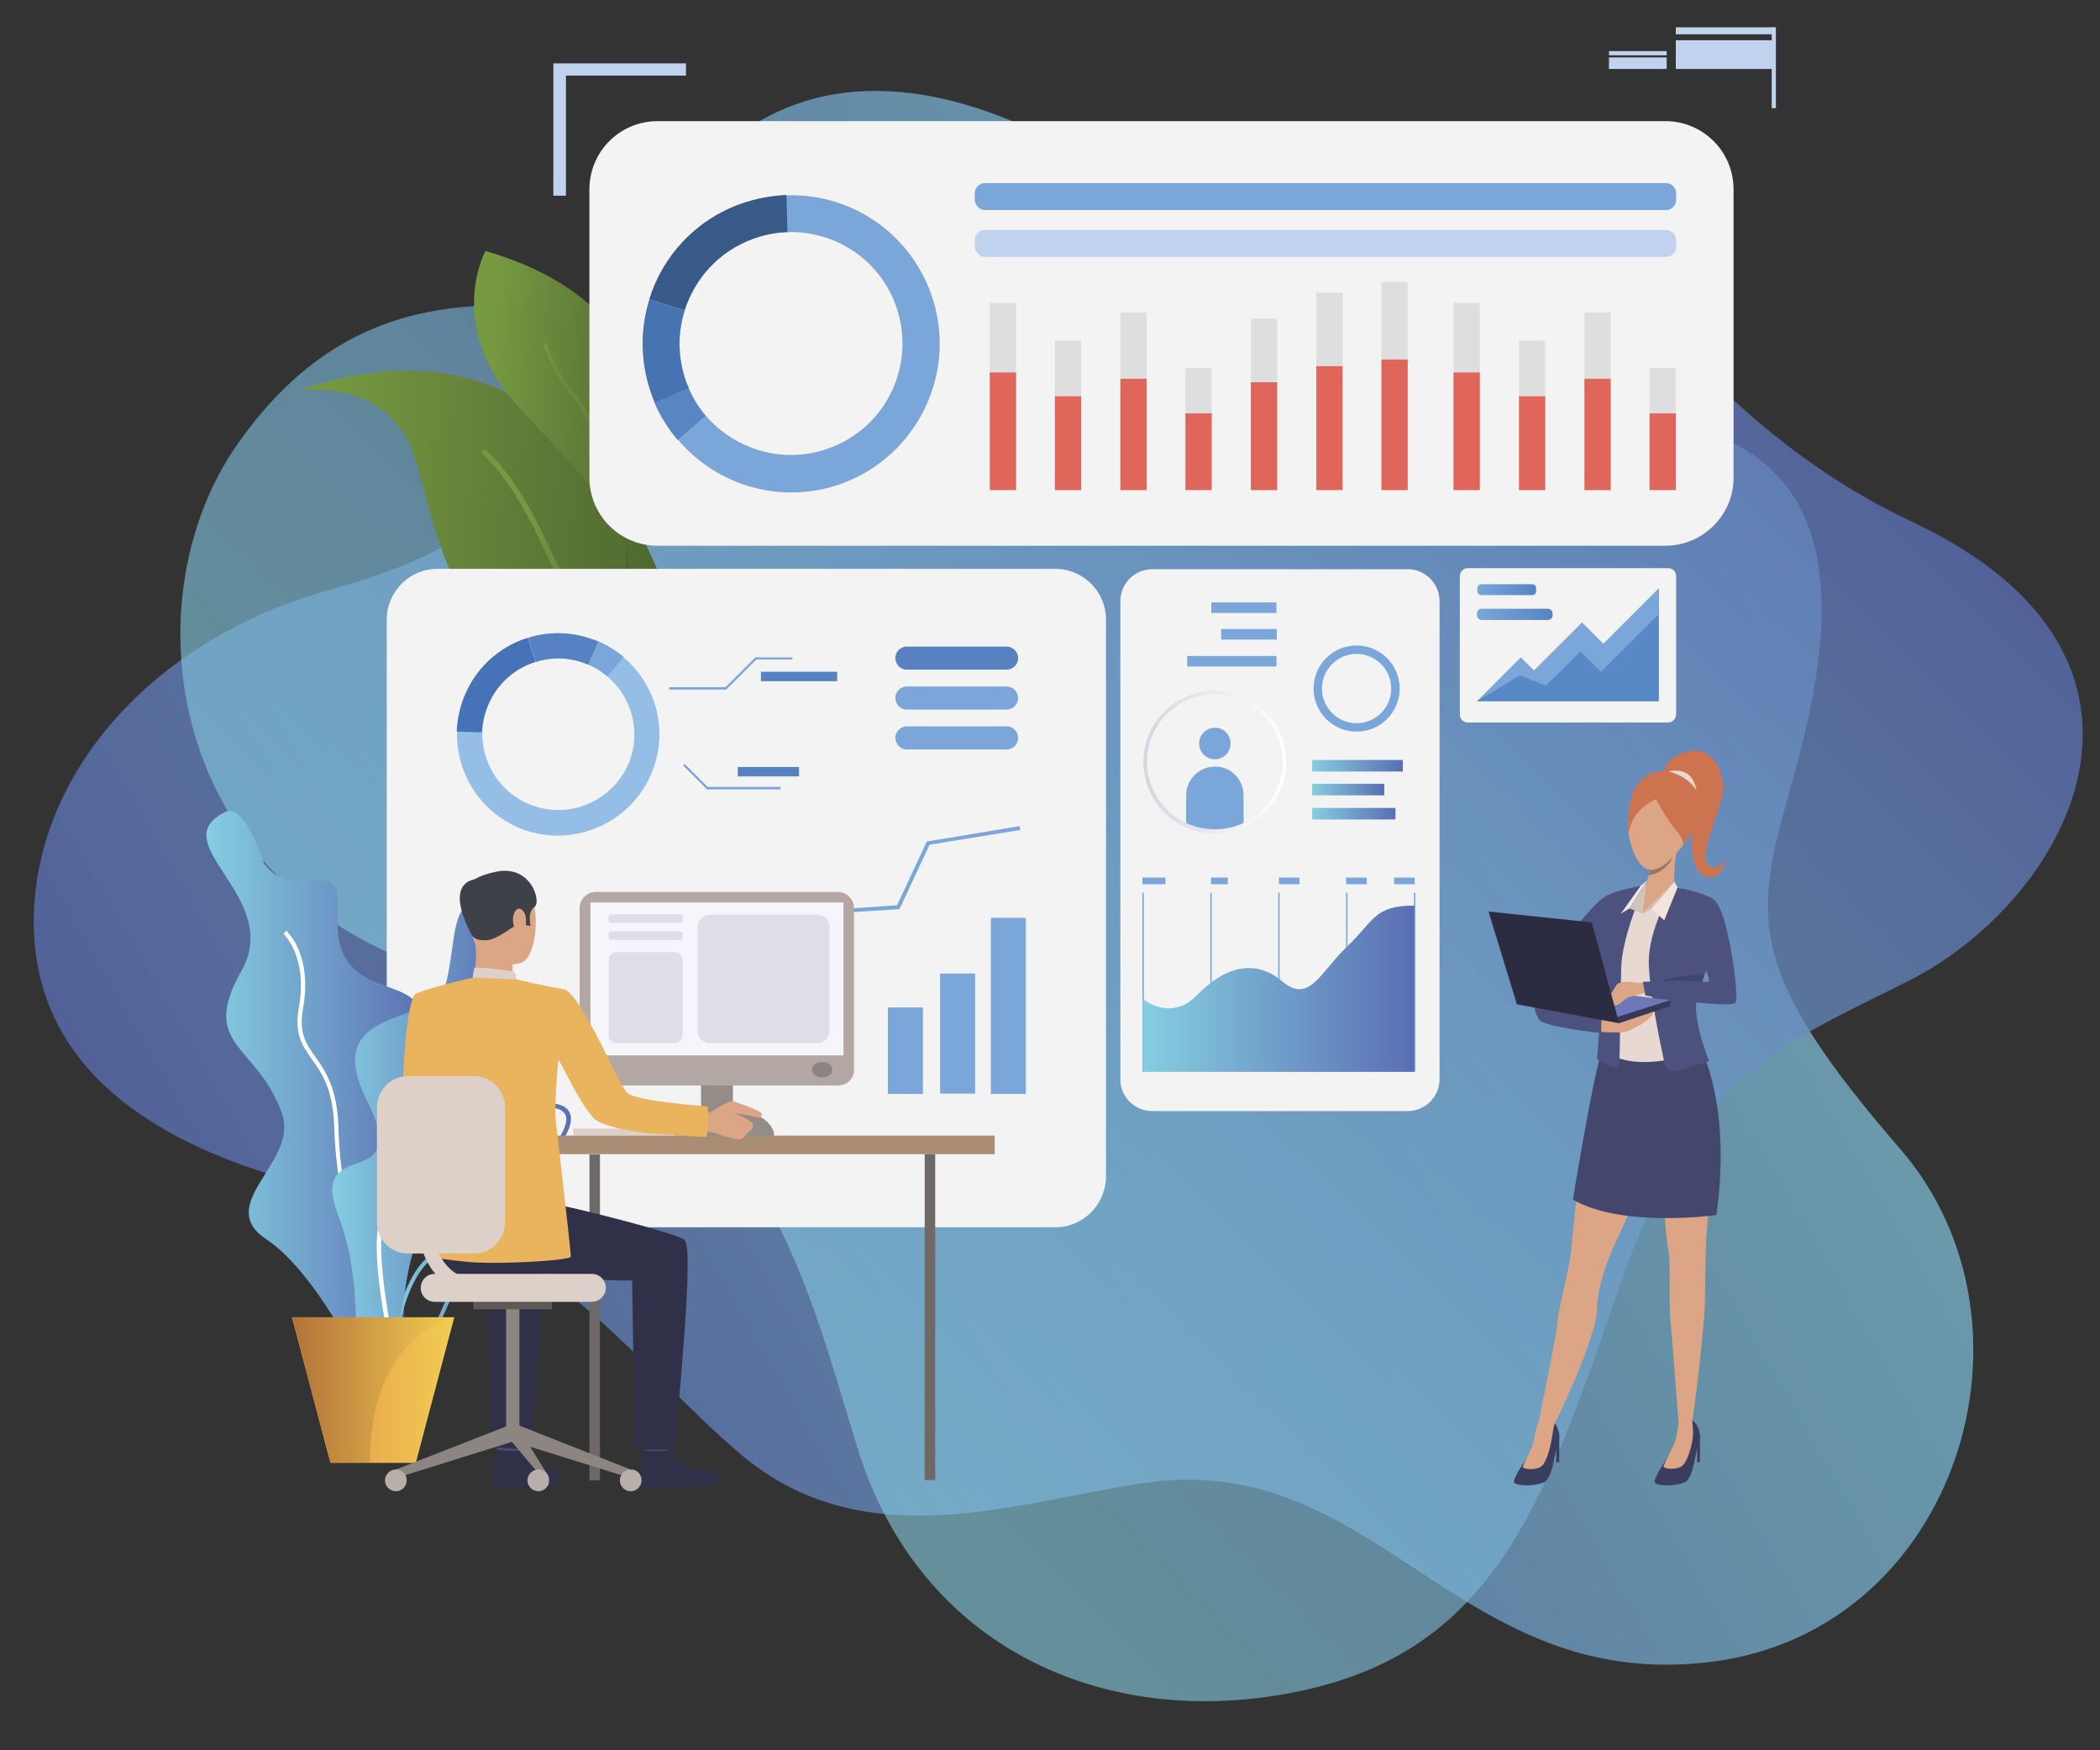<?xml version="1.0" encoding="UTF-8"?> <!-- Generator: Adobe Illustrator 22.1.0, SVG Export Plug-In . SVG Version: 6.00 Build 0) --> <svg xmlns="http://www.w3.org/2000/svg" xmlns:xlink="http://www.w3.org/1999/xlink" version="1.1" id="Layer_1" x="0px" y="0px" width="600px" height="500px" viewBox="0 0 600 500" xml:space="preserve"><rect x="0" y="0" width="600" height="500" fill="#333333" stroke="none"/> <g> <linearGradient id="SVGID_1_" gradientUnits="userSpaceOnUse" x1="-988.523" y1="1211.1" x2="-1425.816" y2="1463.571" gradientTransform="matrix(-1 0 0 -1 -902.706 1623.928)"> <stop offset="0" style="stop-color:#5A6EB3;stop-opacity:0.8"></stop> <stop offset="1" style="stop-color:#85CEE0;stop-opacity:0.7"></stop> </linearGradient> <path fill="url(#SVGID_1_)" d="M105.5,342.4c51.5,9.7,76,47.6,106.2,73.1c35.5,30,78.7,13.4,115.6,8.1 c66.3-9.5,88.9,60.4,161.9,51.1c69.9-8.9,97.1-96.4,53.7-146.5c-43.4-50.1-42-65.2-32-100.7c10-35.5,27.6-101.8-42.4-107.8 c-60.1-5.1-94.9-20.2-121.3-46.3c-26.5-26.1-123.9-98-169.4,11.2c-21.7,52.2-34.8,70.5-83.6,83.9C45.4,182,11.3,218.8,9.7,260.5 C8.3,300,36.7,329.5,105.5,342.4z"></path> <linearGradient id="SVGID_2_" gradientUnits="userSpaceOnUse" x1="-1076.719" y1="1263.375" x2="-1373.742" y2="1560.398" gradientTransform="matrix(-1 0 0 -1 -902.706 1623.928)"> <stop offset="0" style="stop-color:#85CEE0;stop-opacity:0.6"></stop> <stop offset="1" style="stop-color:#5A6EB3;stop-opacity:0.8"></stop> </linearGradient> <path fill="url(#SVGID_2_)" d="M325.7,68.2c-41.5,30.3-87.8,34.3-136.5,24.6c-48.8-9.7-89.6-11.4-121.5,34.3 c-31.9,45.7-20,131.8,66.5,153c82.5,20.2,96.2,86.5,110.8,133.6c17.7,57.2,70.9,80.9,125.9,69.5c55-11.4,70-51.9,91.3-114.3 c21.3-62.4,46.4-70.1,83.3-88.8c45.3-22.9,83.7-92,0.9-131C438.3,98.1,446.5-19.9,325.7,68.2z"></path> <g> <g> <linearGradient id="SVGID_3_" gradientUnits="userSpaceOnUse" x1="-12474.66" y1="-199.941" x2="-12361.31" y2="-199.941" gradientTransform="matrix(-0.999 -5.380000e-02 -5.380000e-02 0.999 -12271.79 -316.022)"> <stop offset="5.181350e-03" style="stop-color:#4B6230"></stop> <stop offset="1" style="stop-color:#779A41"></stop> </linearGradient> <path fill="url(#SVGID_3_)" d="M185.9,158.4c7.3,16,11.5,31.2,6.1,38c-0.3,0.4-0.7,0.8-1,1.1c-4.2,3.7-12.4,3.8-26.2-1.7 c-36.8-14.5-38.6-39.7-46-64.2c-7.3-24.2-33-20.1-33.6-20C144.8,90.8,173.4,131.2,185.9,158.4z"></path> <g> <linearGradient id="SVGID_4_" gradientUnits="userSpaceOnUse" x1="-3984.207" y1="3186.506" x2="-3984.207" y2="3106.802" gradientTransform="matrix(0.75 -0.662 0.662 0.75 1076.288 -4819.733)"> <stop offset="5.181350e-03" style="stop-color:#4B6230"></stop> <stop offset="1" style="stop-color:#779A41"></stop> </linearGradient> <path fill="url(#SVGID_4_)" d="M191.9,196.4c-0.3,0.4-0.7,0.8-1,1.1c-6.9-4.2-20.2-13-26.4-22.9c-2.9-4.7-5.4-9.9-8-15.5 c-5-10.5-10.1-21.4-19-29.8l1-1.1c9.2,8.6,14.4,19.6,19.4,30.2c2.6,5.5,5.1,10.8,8,15.4C171.8,183.5,185.2,192.3,191.9,196.4z"></path> </g> </g> <g> <linearGradient id="SVGID_5_" gradientUnits="userSpaceOnUse" x1="-12463.812" y1="-234.154" x2="-12410.157" y2="-234.154" gradientTransform="matrix(-0.999 -5.380000e-02 -5.380000e-02 0.999 -12271.79 -316.022)"> <stop offset="5.181350e-03" style="stop-color:#4B6230"></stop> <stop offset="1" style="stop-color:#779A41"></stop> </linearGradient> <path fill="url(#SVGID_5_)" d="M179.5,165c-0.4,1.1-0.7,1.7-0.7,1.7c-0.1-0.6-0.2-1.2-0.3-1.7c-4.9-25.2-11.5-27.8-31.2-49.8 c-20.1-22.5-8.6-43.5-8.6-43.5C206.1,91.1,184,153.7,179.5,165z"></path> <g> <linearGradient id="SVGID_6_" gradientUnits="userSpaceOnUse" x1="-2351.491" y1="2682.585" x2="-2351.491" y2="2604.323" gradientTransform="matrix(0.871 -0.492 0.492 0.871 913.192 -3329.3)"> <stop offset="5.181350e-03" style="stop-color:#4B6230"></stop> <stop offset="1" style="stop-color:#779A41"></stop> </linearGradient> <path fill="url(#SVGID_6_)" d="M179.5,165c-0.4,1.1-0.7,1.7-0.7,1.7c-0.1-0.6-0.2-1.2-0.3-1.7c2.2-21.8-10.9-47.3-15.1-51.9 c-4.3-4.7-6.9-11.3-7.9-13.7c-0.2-0.4-0.3-0.8-0.4-0.9l1-0.5c0.1,0.1,0.2,0.4,0.4,1c1,2.4,3.6,8.8,7.7,13.4 C169.4,118.2,181.5,143.8,179.5,165z"></path> </g> </g> <path fill="#F4F3F4" d="M475.8,155.9H187.9c-10.8,0-19.5-8.7-19.5-19.5V54.1c0-10.8,8.7-19.5,19.5-19.5h287.9 c10.8,0,19.5,8.7,19.5,19.5v82.4C495.3,147.2,486.5,155.9,475.8,155.9z"></path> <rect x="185.5" y="297.8" fill="#FFFFFF" width="122.5" height="4.1"></rect> <linearGradient id="SVGID_7_" gradientUnits="userSpaceOnUse" x1="321.265" y1="280.71" x2="146.304" y2="280.71"> <stop offset="0" style="stop-color:#EEBF65"></stop> <stop offset="1" style="stop-color:#DC3D57"></stop> </linearGradient> <rect x="185.5" y="278.7" fill="url(#SVGID_7_)" width="91" height="4.1"></rect> <linearGradient id="SVGID_8_" gradientUnits="userSpaceOnUse" x1="321.265" y1="290.275" x2="146.304" y2="290.275"> <stop offset="0" style="stop-color:#EEBF65"></stop> <stop offset="1" style="stop-color:#DC3D57"></stop> </linearGradient> <rect x="185.5" y="288.2" fill="url(#SVGID_8_)" width="98.3" height="4.1"></rect> <linearGradient id="SVGID_9_" gradientUnits="userSpaceOnUse" x1="321.263" y1="299.841" x2="146.304" y2="299.841"> <stop offset="0" style="stop-color:#EEBF65"></stop> <stop offset="1" style="stop-color:#DC3D57"></stop> </linearGradient> <rect x="185.5" y="297.8" fill="url(#SVGID_9_)" width="63.8" height="4.1"></rect> <g> <path fill="#F4F3F4" d="M301.5,350.6H125c-8,0-14.5-6.5-14.5-14.5V177c0-8,6.5-14.5,14.5-14.5h176.5c8,0,14.5,6.5,14.5,14.5 v159.2C315.9,344.1,309.5,350.6,301.5,350.6z"></path> <g> <g> <path fill="#95BEE6" d="M186.7,219.5c4.2-11.6,0.4-24.2-8.5-31.7c-2.1-1.8-4.5-3.3-7.2-4.5c-0.6-0.3-1.2-0.5-1.8-0.7 c-6.2-2.2-12.6-2.2-18.3-0.4c-8.4,2.6-15.4,9-18.6,17.9c-1,2.9-1.6,5.9-1.7,8.9c-0.4,12.2,7.1,23.7,19.2,28.1 C164.8,242.3,181.3,234.5,186.7,219.5z M152.2,230.1c-9.1-3.2-14.6-11.9-14.4-21c0.1-2.2,0.5-4.5,1.3-6.6 c2.4-6.7,7.7-11.4,13.9-13.4c4.3-1.4,9.1-1.4,13.8,0.3c0.5,0.2,0.9,0.3,1.4,0.5c2,0.9,3.8,2,5.4,3.4c6.7,5.7,9.5,15.1,6.4,23.8 C175.8,228.3,163.4,234.2,152.2,230.1z"></path> </g> <g> <path fill="#4672B7" d="M153,189.1l-2.2-6.9c-8.4,2.6-15.4,9-18.6,17.9c-1,2.9-1.6,5.9-1.7,8.9l7.2,0.2 c0.1-2.2,0.5-4.5,1.3-6.6C141.4,195.8,146.7,191,153,189.1z"></path> </g> <g> <path fill="#5781C1" d="M168.1,189.9l2.9-6.6c-0.6-0.3-1.2-0.5-1.8-0.7c-6.2-2.2-12.6-2.2-18.3-0.4l2.2,6.9 c4.3-1.4,9.1-1.4,13.8,0.3C167.2,189.5,167.7,189.7,168.1,189.9z"></path> </g> <g> <path fill="#7BA6D9" d="M178.2,187.7c-2.1-1.8-4.5-3.3-7.2-4.5l-2.9,6.6c2,0.9,3.8,2,5.4,3.4L178.2,187.7z"></path> </g> </g> <g> <rect x="268.6" y="278.1" fill="#7BA6D9" width="10" height="34.3"></rect> </g> <g> <rect x="253.7" y="287.8" fill="#7BA6D9" width="10" height="24.7"></rect> </g> <g> <rect x="283.1" y="262.2" fill="#7BA6D9" width="10" height="50.3"></rect> </g> <g> <polygon fill="#7BA6D9" points="291.5,237.1 291.3,236 264.8,240.4 256.3,258.6 227.7,260.6 218.5,274.2 196.7,273.7 196.6,274.8 219.1,275.3 228.3,261.6 257,259.7 265.6,241.3 "></polygon> </g> <path fill="#5781C1" d="M259.1,191.3h28.5c1.8,0,3.3-1.5,3.3-3.3l0,0c0-1.8-1.5-3.3-3.3-3.3h-28.5c-1.8,0-3.3,1.5-3.3,3.3l0,0 C255.9,189.9,257.3,191.3,259.1,191.3z"></path> <path fill="#7BA6D9" d="M259.1,202.7h28.5c1.8,0,3.3-1.5,3.3-3.3l0,0c0-1.8-1.5-3.3-3.3-3.3h-28.5c-1.8,0-3.3,1.5-3.3,3.3l0,0 C255.9,201.3,257.3,202.7,259.1,202.7z"></path> <path fill="#7BA6D9" d="M259.1,214.1h28.5c1.8,0,3.3-1.5,3.3-3.3l0,0c0-1.8-1.5-3.3-3.3-3.3h-28.5c-1.8,0-3.3,1.5-3.3,3.3l0,0 C255.9,212.6,257.3,214.1,259.1,214.1z"></path> <g> <polygon fill="#7BA6D9" points="207.5,197 191.2,197 191.2,196.3 207.3,196.3 215.8,187.8 226.4,187.8 226.4,188.4 216.1,188.4 "></polygon> </g> <g> <polygon fill="#7BA6D9" points="223,225.5 202,225.5 195.2,218.7 195.6,218.2 202.2,224.8 223,224.8 "></polygon> </g> <rect x="217.4" y="191.9" fill="#5781C1" width="21.8" height="2.7"></rect> <rect x="210.8" y="219.1" fill="#5781C1" width="17.5" height="2.7"></rect> </g> <g> <linearGradient id="SVGID_10_" gradientUnits="userSpaceOnUse" x1="58.996" y1="315.909" x2="122.56" y2="315.909"> <stop offset="0" style="stop-color:#85CEE0"></stop> <stop offset="1" style="stop-color:#5A6EB3"></stop> </linearGradient> <path fill="url(#SVGID_10_)" d="M64.5,231.9c5.5-2.6,10.9,14.8,10.9,14.8c9.3,12.3,22.3-4.1,21.1,14.3 c-2.2,32.2,37.1,10.1,18.9,43.7c-18.1,33.6,16,19,4.7,46.1c-11.3,27.1,3.3,59.4-13.6,46.2c0,0-14.9-32.7-30.3-42.9 c-15.4-10.1,9.2-22.1,4.4-35.9c-7-20-23.8-19.2-11.7-40.7C81.2,256.2,45.9,240.8,64.5,231.9z"></path> <g> <path fill="#FFFFFF" d="M112,384.8c-7.3-5.2-15.9-41.2-16.5-62.6c-0.3-11-3.5-15.6-6.4-19.6c-2.7-3.9-5.1-7.2-3.7-14.8 c2.6-14.6-4.3-20.9-4.4-21l0.8-0.9c0.3,0.3,7.5,6.8,4.8,22.1c-1.3,7.2,0.8,10.1,3.5,13.9c2.8,4,6.3,8.9,6.6,20.3 c0.6,23,9.3,57,15.9,61.7L112,384.8z"></path> </g> <g> <linearGradient id="SVGID_11_" gradientUnits="userSpaceOnUse" x1="105.624" y1="351.378" x2="163.106" y2="351.378"> <stop offset="0" style="stop-color:#85CEE0"></stop> <stop offset="1" style="stop-color:#5A6EB3"></stop> </linearGradient> <path fill="url(#SVGID_11_)" d="M114.7,387.4c-0.9,0-2-0.1-3.1-0.3c-2.8-0.6-4.7-2.1-5.5-4.4c-2-5.7,2.6-14.9,6.3-19.3 c0.1-0.1,6.3-7.7,5.6-18.3c-0.1-1.8-0.3-3.4-0.5-4.9c-0.5-4.2-0.8-7.2,1-9.2c1.6-1.8,4.6-2.5,10.2-2.6c9.8,0,13.6-4.1,16.8-7.3 c1.3-1.4,2.6-2.7,4.1-3.5l0,0c4.9-2.7,10-3.1,12.3-0.9c1.1,1,2,3,0.2,6.7c-1.6,3.4-3.7,5.5-5.4,7.2c-2.3,2.3-3.7,3.8-3,6.9 c0.2,0.7,0.4,1.4,0.6,2.2c1.5,5.2,3.2,11-5.6,15c-1.9,0.8-3.6,1.5-5.1,2.1c-6.2,2.4-9.9,3.9-14.1,12.7c-0.8,1.7-1.5,3.3-2.2,4.9 C124.1,381.8,121.6,387.4,114.7,387.4z M150.2,318.7c-1.3,0.7-2.5,1.9-3.8,3.3c-3.3,3.4-7.3,7.7-17.6,7.7c-5.1,0-8,0.7-9.3,2.2 c-1.4,1.6-1.1,4.4-0.7,8.3c0.2,1.5,0.3,3.1,0.5,4.9c0.7,11.1-5.6,18.8-5.9,19.1c-3.7,4.4-7.9,13.1-6.1,18.1 c0.7,1.9,2.2,3.2,4.6,3.7c8.3,1.7,10.6-3.5,14.4-12.1c0.7-1.6,1.4-3.2,2.2-4.9c4.4-9.3,8.5-10.9,14.7-13.3 c1.5-0.6,3.2-1.2,5-2.1c7.9-3.5,6.4-8.4,4.9-13.5c-0.2-0.7-0.4-1.5-0.6-2.2c-0.9-3.7,0.9-5.6,3.3-8c1.7-1.7,3.6-3.7,5.1-6.9 c0.8-1.7,1.5-3.9,0.1-5.3C159.2,315.8,154.6,316.3,150.2,318.7L150.2,318.7z"></path> </g> <g> <linearGradient id="SVGID_12_" gradientUnits="userSpaceOnUse" x1="110.538" y1="359.737" x2="153.683" y2="359.737"> <stop offset="0" style="stop-color:#85CEE0"></stop> <stop offset="1" style="stop-color:#5A6EB3"></stop> </linearGradient> <path fill="url(#SVGID_12_)" d="M111.8,394.5l-1.2-0.1c0.1-1.1,1.6-28,12.4-35.9c11.8-8.6,15.6-17.9,17.3-24.1 c2.1-7.3,12.8-9.3,13.2-9.4l0.2,1.2c-0.1,0-10.4,1.9-12.3,8.5c-1.8,6.4-5.7,15.9-17.8,24.8C113.3,367,111.8,394.2,111.8,394.5z"></path> </g> <linearGradient id="SVGID_13_" gradientUnits="userSpaceOnUse" x1="94.959" y1="325.018" x2="145.203" y2="325.018"> <stop offset="0" style="stop-color:#85CEE0"></stop> <stop offset="1" style="stop-color:#5A6EB3"></stop> </linearGradient> <path fill="url(#SVGID_13_)" d="M136.4,259c-7.7-2.6-6.1,12.2-9.3,23.1c-3.2,10.9-36,4.8-22.3,32.2c13.8,27.4-17.4,9.2-8.1,33.1 c9.3,23.9,0.8,49.5,10.9,43c10.1-6.5,5.7-36.6,16.2-40.2c10.5-3.6,12.2-7.7,1.8-17.5c-10.4-9.7,27.3-19.4,18-39 C134.4,274,145.3,262.1,136.4,259z"></path> <g> <path fill="#FFFFFF" d="M112.4,389.1c-1-4.1-9.2-40.1-1.5-44.4c6.8-3.8,6.6-18.8,5.6-32.8c-0.9-12.5,15.1-18.3,15.8-18.5 l0.4,1.1c-0.2,0.1-15.8,5.8-15,17.3c1.1,14.5,1.2,29.8-6.2,34c-5.8,3.3-0.5,32.2,2.1,43.1L112.4,389.1z"></path> </g> <linearGradient id="SVGID_14_" gradientUnits="userSpaceOnUse" x1="83.429" y1="397.089" x2="129.793" y2="397.089"> <stop offset="0" style="stop-color:#E59148"></stop> <stop offset="1" style="stop-color:#F1CC53"></stop> </linearGradient> <polygon fill="url(#SVGID_14_)" points="129.8,376.3 118.8,417.9 94.4,417.9 83.4,376.3 "></polygon> <linearGradient id="SVGID_15_" gradientUnits="userSpaceOnUse" x1="83.429" y1="397.089" x2="129.793" y2="397.089"> <stop offset="0" style="stop-color:#B37239"></stop> <stop offset="1" style="stop-color:#F1CC53"></stop> </linearGradient> <path fill="url(#SVGID_15_)" d="M129.8,376.3c0,0-24.1,4.5-24.1,41.5H94.4l-10.9-41.5H129.8z"></path> </g> <g> <polygon fill="#C0D2EE" points="196,18.1 196,21.6 161.7,21.6 161.7,55.9 158.1,55.9 158.1,18.1 "></polygon> </g> <rect x="478.8" y="7.8" fill="#C0D2EE" width="28" height="2"></rect> <rect x="478.8" y="11.5" fill="#C0D2EE" width="28" height="8.2"></rect> <rect x="459.7" y="14.6" fill="#C0D2EE" width="16.5" height="1.2"></rect> <rect x="459.7" y="16.4" fill="#C0D2EE" width="16.5" height="3.3"></rect> <rect x="506.2" y="7.8" fill="#C0D2EE" width="1.2" height="23.1"></rect> <g> <g> <rect x="163.8" y="322.4" fill="#DCD0C9" width="34.5" height="2"></rect> </g> <g> <rect x="168.4" y="329.7" transform="matrix(-1 -1.224647e-16 1.224647e-16 -1 339.812 752.593)" fill="#6E6966" width="3" height="93.1"></rect> </g> <g> <rect x="192.9" y="321.8" fill="#C6BBB5" width="24" height="2.9"></rect> </g> <g> <rect x="200.3" y="296.8" fill="#948C87" width="9.1" height="27.6"></rect> </g> <g> <rect x="151.4" y="324.4" fill="#A98E75" width="132.8" height="5.3"></rect> </g> <g> <path fill="#EAB35D" d="M125.9,292.4c0,0-1.5,20.4,2.5,22.8c2.5,1.5,12.4,6.7,12.1,7.6c-0.3,1-5.6,8.6-5.6,8.6 s-19.1-12.6-19.7-16.5c-0.6-3.9,0.9-29.8,3.6-31c2-0.9,3-0.2,5.5,1.7C127.8,288.1,125.9,292.4,125.9,292.4z"></path> </g> <g> <g> <g> <path fill="#464A72" d="M149.4,410.1c0,0-0.6,4.1-0.7,4.7c-0.1,0.6-6.6-0.4-6.6-0.4l-0.5-4.9 C141.6,409.6,148.6,409.6,149.4,410.1z"></path> </g> </g> </g> <g> <g> <g> <path fill="#303149" d="M148.8,414.4c0,0,2.1,2.5,4.1,3.6c2,1.1,5.1,1.5,6.3,2.6c0.9,0.8,3.1,4.3-5.2,4.2 c-8.3-0.1-12.3,0.5-13.2-0.8c-0.9-1.3,1.3-9.9,1.3-9.9S144,414.8,148.8,414.4z"></path> </g> </g> </g> <g> <g> <g> <path fill="#464A72" d="M191.3,410.2c0,0-0.6,4.1-0.7,4.7c-0.1,0.6-6.6-0.4-6.6-0.4l-0.5-4.9 C183.5,409.6,190.4,409.6,191.3,410.2z"></path> </g> </g> </g> <g> <g> <g> <path fill="#303149" d="M190.7,414.4c0,0,2.1,2.5,4.1,3.6c2,1.1,9.4,2,10.6,3.1c0.9,0.8,2.3,4.1-9.4,3.8 c-8.3-0.2-12.3,0.5-13.2-0.8c-0.9-1.3,1.3-9.9,1.3-9.9S185.8,414.9,190.7,414.4z"></path> </g> </g> </g> <g> <g> <g> <path fill="#303149" d="M128.3,338.9c0,0,23.8,4,29.1,4.9c5.4,0.8,34.5,8.1,38.1,10.3c2.9,1.8-1.5,43.9-2.6,60h-11.5 l-0.8-48.3c-13.7,0.3-23.6-3.2-33.6-1.7c-10,1.5-18.4,3.7-24.7-4.9C122.4,359.3,122.2,340.8,128.3,338.9z"></path> </g> </g> </g> <g> <g> <g> <path fill="#303149" d="M151.7,414.1l-11.2-0.7l-1.1-47.6c-5.9,0.1-7.9-0.2-12.7-0.8l-9-21c7.9,1.6,33.2,8,36.6,10 C157.2,355.8,152.8,398,151.7,414.1z"></path> </g> </g> </g> <g> <g> <g> <path fill="#DCA686" d="M139.3,249.9c0,0,8.7-2.4,12,4.4c3.3,6.8,1.8,19.6-2.6,20.8c-4.4,1.2-10.7-0.2-12.5-4.4 c-1.8-4.2-3.3-10.2-2.8-14.1C133.8,252.7,137,250.8,139.3,249.9z"></path> </g> </g> </g> <g> <g> <g> <path fill="#DCA686" d="M146.4,273.7c0,0-0.1,5.1,0.5,6.2c0.6,1.1-12.1,0.8-12.1,0.8s2-6.2,0.9-11.4 C134.5,264.1,146.4,273.7,146.4,273.7z"></path> </g> </g> </g> <g> <g> <g> <path fill="#3F4149" d="M135,267.4c0,0,0.7,1.4,4,1.2c3.3-0.2,7.6-4.2,9-4.5c1.4-0.4,1.5-1.1,1.5-1.1l0.7,1.3l1.4,0.2 c0,0-1-4,1.1-5.4c2.1-1.4-1-12.7-11.7-9.9c0,0-8.2,1.5-8.3,6.1C132.7,259.7,133.4,264.9,135,267.4z"></path> </g> </g> </g> <g> <g> <g> <path fill="#DCD0C9" d="M147.6,279.8c0,0,0-2.1-1-2.3c-0.9-0.2-10-1.4-11.1-1l-0.5,2.8C135,279.3,137.2,280.7,147.6,279.8z"></path> </g> </g> </g> <g> <g> <g> <path fill="#DCA686" d="M150.2,261.9c-0.2-1.7-2.2-3.7-3.3-1c-1.1,2.7,0.8,6.6,2,6.4C150.1,267,150.5,264.2,150.2,261.9z"></path> </g> </g> </g> <g> <g> <g> <path fill="#373958" d="M185.4,304.5C185.4,304.5,185.4,304.5,185.4,304.5C185.4,304.5,185.5,304.6,185.4,304.5z"></path> </g> </g> </g> <g> <g> <g> <path fill="#3F4149" d="M136.7,251.1c0,0-10.6-0.5-1.9,16.1L136.7,251.1z"></path> </g> </g> </g> <g> <g> <polygon fill="#8C8581" points="113.1,419.8 113.9,422 147.2,411.6 145.6,407.1 "></polygon> </g> </g> <g> <g> <rect x="144.6" y="373.8" fill="#8C8581" width="3.8" height="36.3"></rect> </g> </g> <g> <g> <rect x="135.3" y="371.9" fill="#5E5B56" width="22.4" height="2.1"></rect> </g> </g> <g> <g> <polygon fill="#8C8581" points="180.2,419.8 179.4,422 146,411.6 147.5,406.9 "></polygon> </g> </g> <g> <g> <polygon fill="#8C8581" points="156.7,421.7 156.7,424.3 146,411.6 147.5,406.9 "></polygon> </g> </g> <g> <g> <path fill="#B9AFAA" d="M183.3,422.9c0,1.7-1.4,3.1-3.1,3.1c-1.7,0-3.1-1.4-3.1-3.1c0-1.7,1.4-3.1,3.1-3.1 C181.9,419.7,183.3,421.1,183.3,422.9z"></path> </g> </g> <g> <g> <path fill="#B9AFAA" d="M156.9,422.9c0,1.7-1.4,3.1-3.1,3.1c-1.7,0-3.1-1.4-3.1-3.1c0-1.7,1.4-3.1,3.1-3.1 C155.5,419.7,156.9,421.1,156.9,422.9z"></path> </g> </g> <g> <g> <path fill="#B9AFAA" d="M116.2,422.9c0,1.7-1.4,3.1-3.1,3.1c-1.7,0-3.1-1.4-3.1-3.1c0-1.7,1.4-3.1,3.1-3.1 C114.8,419.7,116.2,421.1,116.2,422.9z"></path> </g> </g> <g> <path fill="#DCD0C9" d="M169.1,371.9h-44.9c-2.2,0-4-1.8-4-4l0,0c0-2.2,1.8-4,4-4h44.9c2.2,0,4,1.8,4,4l0,0 C173.1,370,171.3,371.9,169.1,371.9z"></path> </g> <g> <rect x="264.2" y="329.7" fill="#6E6966" width="3" height="93.1"></rect> </g> <g> <path fill="#B2A7A2" d="M239.4,310.1h-69.2c-2.5,0-4.6-2.1-4.6-4.6v-46.1c0-2.5,2.1-4.6,4.6-4.6h69.2c2.5,0,4.6,2.1,4.6,4.6 v46.1C244.1,308.1,242,310.1,239.4,310.1z"></path> </g> <g> <rect x="168.7" y="257.8" fill="#F4F6FC" width="72.3" height="43.7"></rect> </g> <g> <path fill="#8C8480" d="M237.8,305.6c0,1.2-1.3,2.2-2.9,2.2c-1.6,0-2.9-1-2.9-2.2c0-1.2,1.3-2.2,2.9-2.2 C236.5,303.3,237.8,304.3,237.8,305.6z"></path> </g> <g> <path fill="#948C87" d="M221.1,324.5v-1c0,0-1.4-6.1-11.2-6.1c-9.8,0-9.6,7.1-9.6,7.1H221.1z"></path> </g> <g> <g> <path fill="#DCA686" d="M200.2,318.3c0,0,2.1-0.2,2.9-0.6c0.8-0.5,5.4-3.6,6.5-3.1c1.1,0.5,8.4,2.7,8.1,3.8 c-0.3,1.1-0.9,1-1.4,0.8c-0.5-0.2-5.8-1.3-6.3-1.1c0,0,5.2,1.9,5.2,3.3c0,1.4-1.1,1.7-1.6,2.2c-0.5,0.5-1.1,1.8-2.4,1.9 c-1.3,0.1-7.9-2.2-9.2-2.3c-1.3-0.1-3.8,0.1-4-0.1C197.9,322.9,200.2,318.3,200.2,318.3z"></path> </g> </g> <g> <g> <g> <path fill="#EAB35D" d="M161.5,282.7c-6.8-1.2-13.9-2.9-13.9-2.9l-12.6-0.5c0,0-11.6,2.6-16.2,4.6c-0.4,0.2-0.4,10.3-1.6,13 l3.8,8c0,0,2.2,15.8,2.6,22.8c0.2,3.2-0.6,31.2-0.6,31.2s1.1,0.6,9.8,1.5c8.6,1,30.1-0.3,30.3-1.4c0.1-1-4.2-37.9-4.4-39.8 c-0.3-2.9,0.8-16.5,0.8-16.5c1.6,2.2,5.8,12,10.1,16.7c2.5,2.8,15.1,4.4,17.5,4.5c5.2,0.2,14.6,1.2,14.8,0.7 c0.2-0.3,0.8-8.4,0.2-8.5c-0.5-0.2-18-1.2-22.5-3.6c-1.6-0.9-6.5-11.5-6.5-11.5S165.2,284.4,161.5,282.7z"></path> </g> </g> </g> <g> <path fill="#DCD0C9" d="M135.4,358.1h-18.8c-4.9,0-8.9-4-8.9-8.9v-32.9c0-4.9,4-8.9,8.9-8.9h18.8c4.9,0,8.9,4,8.9,8.9v32.9 C144.3,354.1,140.3,358.1,135.4,358.1z"></path> </g> <g> <path fill="#DCD0C9" d="M137.8,369.8c-5.4,0-9.8-1.8-13-5.4c-7.3-8.1-6-22.2-5.9-22.8c0.1-1.1,1.1-1.9,2.2-1.8 c1.1,0.1,1.9,1.1,1.8,2.2c0,0.2-1.2,13,4.9,19.7c2.5,2.7,5.7,4,10,4c1.1,0,2,0.9,2,2C139.9,368.9,138.9,369.8,137.8,369.8z"></path> </g> <g> <g> <g> <path fill="#DDDEE6" d="M194.4,263.6h-19.8c-0.4,0-0.7-0.3-0.7-0.7v-1c0-0.4,0.3-0.7,0.7-0.7h19.8c0.4,0,0.7,0.3,0.7,0.7v1 C195,263.3,194.7,263.6,194.4,263.6z"></path> </g> </g> </g> <g> <g> <g> <path fill="#DDDEE6" d="M194.4,268.5h-19.8c-0.4,0-0.7-0.3-0.7-0.7v-1c0-0.4,0.3-0.7,0.7-0.7h19.8c0.4,0,0.7,0.3,0.7,0.7v1 C195,268.2,194.7,268.5,194.4,268.5z"></path> </g> </g> </g> <g> <g> <g> <path fill="#DDDEE6" d="M192.8,298h-16.7c-1.2,0-2.2-1-2.2-2.2v-21.6c0-1.2,1-2.2,2.2-2.2h16.7c1.2,0,2.2,1,2.2,2.2v21.6 C195,297,194,298,192.8,298z"></path> </g> </g> </g> <g> <g> <g> <path fill="#DDDEE6" d="M233.5,298h-30.7c-1.9,0-3.5-1.6-3.5-3.5v-29.7c0-1.9,1.6-3.5,3.5-3.5h30.7c1.9,0,3.5,1.6,3.5,3.5 v29.7C237,296.4,235.4,298,233.5,298z"></path> </g> </g> </g> </g> <g> <g> <g> <path fill="#7BA6D9" d="M266,83.9c-6.4-17.8-23.3-28.7-41.2-28.1c-4.3,0.1-8.7,0.9-13,2.5c-13,4.7-22.4,15-26.2,27.3 c-2.7,8.5-2.7,17.9,0.6,26.9c0.3,0.9,0.7,1.8,1,2.6c1.7,3.9,3.9,7.5,6.6,10.6c11.1,13.1,29.5,18.6,46.6,12.5 C262.4,130.2,273.9,105.9,266,83.9z M236.7,128.1c-12.8,4.6-26.6,0.4-35-9.3c-2-2.3-3.7-5-4.9-7.9c-0.3-0.6-0.5-1.3-0.8-2 c-2.4-6.8-2.4-13.8-0.4-20.2c2.9-9.2,9.9-17,19.7-20.5c3.2-1.2,6.5-1.8,9.8-1.9c13.4-0.4,26.2,7.8,30.9,21.1 C261.9,104,253.3,122.2,236.7,128.1z"></path> </g> </g> <g> <g> <path fill="#395A89" d="M195.6,88.7l-10.1-3.2c3.8-12.3,13.2-22.7,26.2-27.3c4.3-1.5,8.7-2.3,13-2.5l0.3,10.6 c-3.2,0.1-6.5,0.7-9.8,1.9C205.5,71.7,198.5,79.5,195.6,88.7z"></path> </g> </g> <g> <g> <path fill="#4773B2" d="M196.8,110.9l-9.7,4.2c-0.4-0.9-0.7-1.7-1-2.6c-3.2-9-3.2-18.4-0.6-26.9l10.1,3.2 c-2,6.4-2,13.4,0.4,20.2C196.3,109.6,196.5,110.2,196.8,110.9z"></path> </g> </g> <g> <g> <path fill="#5886C5" d="M193.6,125.7c-2.6-3.1-4.9-6.7-6.6-10.6l9.7-4.2c1.3,2.9,2.9,5.6,4.9,7.9L193.6,125.7z"></path> </g> </g> </g> <g> <g> <g> <rect x="282.8" y="86.5" fill="#DEDEDE" width="7.5" height="53.5"></rect> </g> <g> <rect x="301.4" y="97.3" fill="#DEDEDE" width="7.5" height="42.7"></rect> </g> <g> <rect x="320.1" y="89.3" fill="#DEDEDE" width="7.5" height="50.7"></rect> </g> <g> <rect x="338.7" y="105.1" fill="#DEDEDE" width="7.5" height="34.9"></rect> </g> <g> <rect x="357.4" y="91" fill="#DEDEDE" width="7.5" height="49"></rect> </g> <g> <rect x="376.1" y="83.6" fill="#DEDEDE" width="7.5" height="56.4"></rect> </g> <g> <rect x="394.7" y="80.5" fill="#DEDEDE" width="7.5" height="59.5"></rect> </g> <g> <rect x="282.8" y="106.4" fill="#E0665B" width="7.5" height="33.6"></rect> </g> <g> <rect x="301.4" y="113.2" fill="#E0665B" width="7.5" height="26.8"></rect> </g> <g> <rect x="320.1" y="108.2" fill="#E0665B" width="7.5" height="31.8"></rect> </g> <g> <rect x="338.7" y="118.1" fill="#E0665B" width="7.5" height="21.9"></rect> </g> <g> <rect x="357.4" y="109.2" fill="#E0665B" width="7.5" height="30.8"></rect> </g> <g> <rect x="376.1" y="104.6" fill="#E0665B" width="7.5" height="35.4"></rect> </g> <g> <rect x="394.7" y="102.7" fill="#E0665B" width="7.5" height="37.3"></rect> </g> </g> <g> <rect x="415.3" y="86.5" fill="#DEDEDE" width="7.5" height="53.5"></rect> </g> <g> <rect x="434" y="97.3" fill="#DEDEDE" width="7.5" height="42.7"></rect> </g> <g> <rect x="452.7" y="89.3" fill="#DEDEDE" width="7.5" height="50.7"></rect> </g> <g> <rect x="471.3" y="105.1" fill="#DEDEDE" width="7.5" height="34.9"></rect> </g> <g> <rect x="415.3" y="106.4" fill="#E0665B" width="7.5" height="33.6"></rect> </g> <g> <rect x="434" y="113.2" fill="#E0665B" width="7.5" height="26.8"></rect> </g> <g> <rect x="452.7" y="108.2" fill="#E0665B" width="7.5" height="31.8"></rect> </g> <g> <rect x="471.3" y="118.1" fill="#E0665B" width="7.5" height="21.9"></rect> </g> </g> <path fill="#7BA6D9" d="M281.4,60H476c1.6,0,2.9-1.3,2.9-2.9v-1.9c0-1.6-1.3-2.9-2.9-2.9H281.4c-1.6,0-2.9,1.3-2.9,2.9v1.9 C278.6,58.7,279.9,60,281.4,60z"></path> <path fill="#C0D2EE" d="M281.4,73.4H476c1.6,0,2.9-1.3,2.9-2.9v-1.9c0-1.6-1.3-2.9-2.9-2.9H281.4c-1.6,0-2.9,1.3-2.9,2.9v1.9 C278.6,72.1,279.9,73.4,281.4,73.4z"></path> <g> <path fill="#F4F3F4" d="M402.2,317.4h-73c-5,0-9.1-4.1-9.1-9.1V171.7c0-5,4.1-9.1,9.1-9.1h73c5,0,9.1,4.1,9.1,9.1v136.6 C411.3,313.3,407.2,317.4,402.2,317.4z"></path> </g> <g> <g> <rect x="326.4" y="255" fill="#7BA6D9" width="0.4" height="51.2"></rect> </g> <g> <rect x="345.8" y="255" fill="#7BA6D9" width="0.4" height="51.2"></rect> </g> <g> <rect x="365.2" y="255" fill="#7BA6D9" width="0.4" height="51.2"></rect> </g> <g> <rect x="384.6" y="255" fill="#7BA6D9" width="0.4" height="51.2"></rect> </g> <g> <rect x="404" y="255" fill="#7BA6D9" width="0.4" height="51.2"></rect> </g> </g> <linearGradient id="SVGID_16_" gradientUnits="userSpaceOnUse" x1="326.632" y1="282.364" x2="404.214" y2="282.364"> <stop offset="0" style="stop-color:#85CEE0"></stop> <stop offset="1" style="stop-color:#5A6EB3"></stop> </linearGradient> <path fill="url(#SVGID_16_)" d="M326.6,285.4c0,0,7.9,6.7,15.5-1.2c7.6-7.9,16.4-10.5,24.2-3.9c7.8,6.6,10.8-2.5,18.6-9.9 c7.8-7.5,7.7-11.7,19.2-11.7v47.5h-77.6V285.4z"></path> <rect x="346" y="250.7" fill="#7BA6D9" width="4.8" height="1.9"></rect> <rect x="326.4" y="250.7" fill="#7BA6D9" width="6.6" height="1.9"></rect> <rect x="365.4" y="250.7" fill="#7BA6D9" width="5.9" height="1.9"></rect> <rect x="384.6" y="250.7" fill="#7BA6D9" width="5.9" height="1.9"></rect> <rect x="398.3" y="250.7" fill="#7BA6D9" width="5.9" height="1.9"></rect> <linearGradient id="SVGID_17_" gradientUnits="userSpaceOnUse" x1="374.888" y1="218.694" x2="400.823" y2="218.694"> <stop offset="0" style="stop-color:#85CEE0"></stop> <stop offset="1" style="stop-color:#5A6EB3"></stop> </linearGradient> <rect x="374.9" y="217.1" fill="url(#SVGID_17_)" width="25.9" height="3.3"></rect> <linearGradient id="SVGID_18_" gradientUnits="userSpaceOnUse" x1="374.888" y1="232.445" x2="398.695" y2="232.445"> <stop offset="0" style="stop-color:#85CEE0"></stop> <stop offset="1" style="stop-color:#5A6EB3"></stop> </linearGradient> <rect x="374.9" y="230.8" fill="url(#SVGID_18_)" width="23.8" height="3.3"></rect> <linearGradient id="SVGID_19_" gradientUnits="userSpaceOnUse" x1="374.888" y1="225.571" x2="395.487" y2="225.571"> <stop offset="0" style="stop-color:#85CEE0"></stop> <stop offset="1" style="stop-color:#5A6EB3"></stop> </linearGradient> <rect x="374.9" y="223.9" fill="url(#SVGID_19_)" width="20.6" height="3.3"></rect> <path fill="#7BA6D9" d="M351.6,212.4c0,2.5-2,4.5-4.5,4.5c-2.5,0-4.5-2-4.5-4.5c0-2.5,2-4.5,4.5-4.5 C349.6,207.8,351.6,209.9,351.6,212.4z"></path> <path fill="#7BA6D9" d="M355.3,227.2v8.6c-2.5,1.1-5.3,1.8-8.2,1.8c-2.9,0-5.7-0.6-8.2-1.8v-8.6c0-4.5,3.7-8.2,8.2-8.2 C351.6,218.9,355.3,222.6,355.3,227.2z"></path> <g> <linearGradient id="SVGID_20_" gradientUnits="userSpaceOnUse" x1="326.632" y1="217.663" x2="367.489" y2="217.663"> <stop offset="0" style="stop-color:#D3D8DE"></stop> <stop offset="1" style="stop-color:#FFFFFF"></stop> </linearGradient> <path fill="url(#SVGID_20_)" d="M347.1,238.1c-2.9,0-5.8-0.6-8.4-1.8c-7.3-3.3-12-10.6-12-18.6c0-11.3,9.2-20.4,20.4-20.4 c11.3,0,20.4,9.2,20.4,20.4c0,8-4.7,15.3-12,18.6C352.8,237.5,350,238.1,347.1,238.1z M347.1,198.3c-10.7,0-19.4,8.7-19.4,19.3 c0,7.6,4.5,14.5,11.4,17.6c2.5,1.1,5.2,1.7,8,1.7c2.8,0,5.5-0.6,8-1.7c6.9-3.1,11.4-10.1,11.4-17.6 C366.4,207,357.7,198.3,347.1,198.3z"></path> </g> <g> <path fill="#7BA6D9" d="M387.6,209c-6.8,0-12.3-5.5-12.3-12.3c0-6.8,5.5-12.3,12.3-12.3c6.8,0,12.3,5.5,12.3,12.3 C399.9,203.5,394.4,209,387.6,209z M387.6,186.8c-5.4,0-9.9,4.4-9.9,9.9c0,5.4,4.4,9.9,9.9,9.9c5.4,0,9.9-4.4,9.9-9.9 C397.5,191.2,393,186.8,387.6,186.8z"></path> </g> <rect x="346.1" y="172.1" fill="#7BA6D9" width="18.6" height="3"></rect> <rect x="348.9" y="179.7" fill="#7BA6D9" width="15.9" height="3"></rect> <rect x="339.2" y="187.4" fill="#7BA6D9" width="25.5" height="3"></rect> <g> <path fill="#F4F3F4" d="M476.6,206.4h-57.2c-1.3,0-2.3-1-2.3-2.3v-39.5c0-1.3,1-2.3,2.3-2.3h57.2c1.3,0,2.3,1,2.3,2.3v39.5 C478.8,205.4,477.8,206.4,476.6,206.4z"></path> </g> <linearGradient id="SVGID_21_" gradientUnits="userSpaceOnUse" x1="422.041" y1="175.51" x2="443.607" y2="175.51"> <stop offset="0" style="stop-color:#7BA6D9"></stop> <stop offset="1" style="stop-color:#5584C4"></stop> </linearGradient> <path fill="url(#SVGID_21_)" d="M442.3,177.1h-19c-0.7,0-1.3-0.6-1.3-1.3v-0.6c0-0.7,0.6-1.3,1.3-1.3h19c0.7,0,1.3,0.6,1.3,1.3 v0.6C443.6,176.5,443,177.1,442.3,177.1z"></path> <linearGradient id="SVGID_22_" gradientUnits="userSpaceOnUse" x1="422.041" y1="168.403" x2="438.941" y2="168.403"> <stop offset="0" style="stop-color:#7BA6D9"></stop> <stop offset="1" style="stop-color:#5584C4"></stop> </linearGradient> <path fill="url(#SVGID_22_)" d="M437.8,170h-14.6c-0.6,0-1.1-0.5-1.1-1.1V168c0-0.6,0.5-1.1,1.1-1.1h14.6c0.6,0,1.1,0.5,1.1,1.1 v0.9C438.9,169.5,438.4,170,437.8,170z"></path> <polygon fill="#7BA6D9" points="422,200.3 434.5,187.8 438.3,191.5 452,177.8 458.1,183.9 474,168 474,200.3 "></polygon> <polygon fill="#5988C6" points="473.9,200.3 473.9,175.5 457.4,191.9 451.6,186.1 441.7,195.9 434.3,192.9 422,200.3 "></polygon> <g> <g> <path fill="#3B3D5E" d="M436.6,416c0,0-4.6,6.5-4,7.5c0.6,1,5.5,1.2,8.4,0c2.9-1.2,3-8.8,4.4-12c0.6-1.4-0.6-5.4-2.3-5.7 c-1.7-0.3-3.5,0.6-3.5,0.6S441.3,411,436.6,416z"></path> </g> <g> <g> <path fill="#DCA686" d="M439.5,406.3c0,0-1,2.8-1.3,5.4c-0.3,2.2-3.3,6.8-3.1,7.4c0.1,0.6,3.9,1.1,5.5-0.4 c1.5-1.5,2.5-5.9,2.9-8.5c0.3-2.4,0.7-3.7,0.7-3.7S441,404.7,439.5,406.3z"></path> </g> </g> <g> <path fill="#3B3D5E" d="M476.6,416.1c0,0-4.4,6.4-3.8,7.4c0.6,1,5.5,1.2,8.4,0c2.9-1.2,3-8.8,4.4-12c0.6-1.4-0.6-5.4-2.3-5.7 c-1.7-0.3-3.7,0.6-3.7,0.6S481.4,411.1,476.6,416.1z"></path> </g> <g> <g> <path fill="#DCA686" d="M479.6,406.4c0,0-0.4,3-0.9,5.1c-0.6,2.1-3.6,7-3.4,7.5c0.1,0.6,3.9,1.1,5.5-0.4 c1.5-1.5,2.7-5.9,2.9-8.5c0.1-2.6-0.3-4.4-0.3-4.4S481.1,404.8,479.6,406.4z"></path> </g> </g> <g> <g> <path fill="#DCA686" d="M457.5,301.1c0,0-4,19.2-4.9,24c-0.9,4.8-3.4,28.2-3.7,32.2c-0.3,4-4.1,19-3.9,20.4 c0.2,1.4-5.7,30-5.7,30s2,1.7,4.1,0.2c1.1-0.8,12.9-26.7,12.9-33.8c0-9.8,7-22.6,7.9-24.8c8.3-20.4,6.7-26.6,7.8-28 c1.1-1.3,1.2,0.8,1.8,3.8c0.6,2.9,2,28.3,2.8,31.5c0.8,3.2,0.2,14.1,0.6,19.6c0.5,5.5,2.4,30.3,2.4,30.3s1.5,2.5,3.7,0.1 c0.5-0.5,3.7-27.7,3.8-34.2c0.1-6.5,0.2-15.5,0.4-18.4c1.7-27.1,5.8-31-0.7-50.1C474.7,267.9,457.5,301.1,457.5,301.1z"></path> </g> </g> <g> <path fill="#43476D" d="M484,295.7c0,0,11.3,16.4,6.4,51.4c0,0-26.7,3.8-41-4.4c0,0,5.9-36.1,8.1-41.7 C459.6,295.5,484,295.7,484,295.7z"></path> </g> <g> <polygon fill="#3B3D5E" points="445.5,410.9 445.5,417.7 444.6,417.7 444.6,412.5 "></polygon> </g> <g> <polygon fill="#3B3D5E" points="485.7,410.9 485.7,417.7 484.9,417.7 484.9,412.5 "></polygon> </g> <path fill="#DCA686" d="M470.7,222.8c0,0-7.5,7.6-5,17.4c2.6,9.8,6.7,9.8,11.2,5.6c4.5-4.2,7.2-8.6,7.8-13.6 C485.4,227.3,477.5,216,470.7,222.8z"></path> <path fill="#DCA686" d="M469.2,255.4c0,0,1.1-2.6,1.9-5.4c0.1-0.5,0.3-1,0.4-1.5c0.4-1.8,0.5-3.6,0.1-4.8 c-1.2-3.6,7.5-1.1,7.5-1.1s-1.7,9.4,0,12.6C480.8,258.3,469.2,255.4,469.2,255.4z"></path> <path fill="#E7D9D2" d="M491.3,259.9c-1.4-2.7-2.4-3.6-5.1-4.5c-1.5-0.5-8.1-2.2-8.1-2.2l-8-0.3c0,0-5.5,0.9-9.8,2.4 c-4.3,1.5-9.8,9.5-9.8,9.5s7.7,18.1,9.2,23.3c1.5,5.2,0.5,13.2,0.5,13.2c9.2,5,24-0.5,24-0.5c-1.1-4.1-1.2-8.8-0.6-12.2 c0.1-0.4,0.1-0.8,0.2-1.1c0.1-0.3,0.2-0.8,0.3-1.3c0,0,0,0,0-0.1c5.9,0.6,11.4,0.8,11.5-0.3C496.4,280.6,493.2,263.7,491.3,259.9 z M487.3,280.5c-0.2,0-0.7,0-1.3-0.1c0.7-1.8,1.4-3.4,1.4-3.4C487.8,278.2,489.4,280.9,487.3,280.5z"></path> <path fill="#CD7350" d="M473.1,228.3c0,0,3.6,6.6,5.8,8.9c2.2,2.4,2,4.2,2,4.2s8.7-10.8,2.5-17.3c-6.2-6.5-14.3-3.9-16.6,1.8 c-2.3,5.7-1.5,12.6-1.5,12.6S465.4,231.9,473.1,228.3z"></path> <path fill="#CD7350" d="M475.5,221.4c0,0-0.9-4.8,6.7-6.7c7.5-1.9,10.9,6.8,10,12.1c-0.9,5.3-7.4,18.7-3.9,20.5 c3.5,1.7,4.9-2,4.9-2s-1.1,6.6-5.9,5.1c-4.9-1.5-4.2-12.3-3.5-16.5C484.4,229.5,475.5,221.4,475.5,221.4z"></path> <path fill="#9A7761" d="M477.9,244.9c0,0.1-1.9,4.5-6.8,5.1c0.1-0.5,0.3-1,0.4-1.5C471.5,248.5,474.1,249,477.9,244.9z"></path> <path fill="#C8BCB6" d="M487.3,277.1c0,0-0.4,0.8-1.3,3.7c-1-8.4-0.5-12.7-0.5-12.7C485.6,272.6,487.3,277.1,487.3,277.1z"></path> <path fill="#E7D9D2" d="M476.7,220.4c0,0,5.3,1,8,5.4c0,0-0.5-3.9-3.2-5.1C478.8,219.6,476.7,220.4,476.7,220.4z"></path> <path fill="#C8BCB6" d="M484.2,286.3c-0.1,0.5-0.2,1-0.3,1.3c-0.1,0.4-0.2,0.7-0.2,1.1c-3.3-1.8-5.7-3.2-5.7-3.2 C478.9,285.7,484.2,286.3,484.2,286.3z"></path> <path fill="#DCA686" d="M478.6,253.4l-9.4,7.7l1-8.1C470.1,253,475.6,251.8,478.6,253.4z"></path> <polygon fill="#CFC3BC" points="471.9,259.7 469.2,261 478.4,251.9 "></polygon> <path fill="#4D517D" d="M484.8,285.7c-1.3,5.4,3.5,17.4,3.5,17.4l-9.5,3c-1.4,0.4-2.8-0.4-3.1-1.8c-1.3-5.9-4.3-20.4-4.6-28.5 c-0.5-10.3,7.1-22.5,7.1-22.5c13.3,2.3,9.7,22.5,9.7,22.5s-0.5,1.3-1.1,3.3c0,0,0,0,0,0c-0.2,0.5-0.3,1-0.5,1.6 C485.7,282.1,485.2,283.8,484.8,285.7z"></path> <path fill="#4D517D" d="M469.2,253.4l0.2-0.4c0,0-6.8,1-10.3,2.8c-3.5,1.7-10.1,10.7-10.1,10.7l8.7,11.5c0,8.8-1.4,24.5-1.4,24.5 l4,2.3c1.1,0.6,2.4-0.1,2.4-1.4c0.1-6,0.4-20.1,0.5-27c0.2-8.8,6.5-23.1,6.5-23.1C469.5,253.3,469.3,253.3,469.2,253.4z"></path> <path fill="#DCA686" d="M456.8,294.8c0,0,6.6,0.3,7.6,0c1-0.3,7.8-3.2,8.2-6.1c0.4-2.9-15.8,2.6-15.8,2.6V294.8z"></path> <polygon fill="#6E77B8" points="477.2,285.7 450.5,282.5 462.6,292.3 "></polygon> <polygon fill="#373958" points="462.6,292.3 477.2,287.4 477.2,285.7 462.1,290.5 "></polygon> <g> <path fill="#DCA686" d="M469.4,280.8c0,0-2.2,0-3.4-0.3c-1-0.2-3.3,0.1-3.9,0.6c-0.6,0.5-2.5,4.3-2.9,4.5 c-0.4,0.2,0.2,0.8,0.8,0.5c0,0,0.6,1.6,2,1c1.4-0.6,2.4-1.9,3.2-2.2c0.8-0.2,5.2-1.4,5.2-1.4S470.6,280.4,469.4,280.8z"></path> </g> <polygon fill="#F4E5DC" points="470.6,251.5 465.6,259.5 463.1,261 468.8,253 "></polygon> <polygon fill="#CFC3BC" points="465.6,259.5 469.2,261 470.1,253 470.6,251.5 "></polygon> <path fill="#4D517D" d="M457.6,291c0,0-0.3,3.4,0,4.1c0,0-16.4-1.6-17.9-3.9c-1.5-2.3-1.5-5.1-1.5-5.1L457.6,291z"></path> <polygon fill="#2B2B41" points="462.6,292.3 454.8,263.5 425.3,260.4 433.4,286.9 "></polygon> <polygon fill="#F4E5DC" points="478.4,251.9 471.9,259.7 475.5,262.9 479.3,253.5 "></polygon> <path fill="#42456A" d="M486.9,278.3c0,0-0.2,0.7-0.2,0.7c-0.2,0.5-0.3,1-0.5,1.6c-1.3,0.4-12.2-0.4-12.2-0.4 S483.1,278.1,486.9,278.3z"></path> <path fill="#4D517D" d="M486.3,280.4c-1.8-0.1-4.6-0.3-7-0.3c-3.7,0-9.9,0.4-9.9,0.4l0.7,3.9c0,0,11.1,1.8,17.2,2.2l0,0 c0,0,8,0.9,8.6-0.3c0.6-1.2-0.2-8.9-1.5-15.8c-1.3-6.9-2.6-10.9-4.2-13c-1.6-2.1-10-3.8-10-3.8l7.1,23.3c0,0,1,2.1,1,3 c0,0.3-0.2,0.4-0.5,0.5c-0.2,0-0.6,0-1.1-0.1L486.3,280.4z"></path> </g> </g> </g> <g> </g> <g> </g> <g> </g> <g> </g> <g> </g> <g> </g> </svg> 